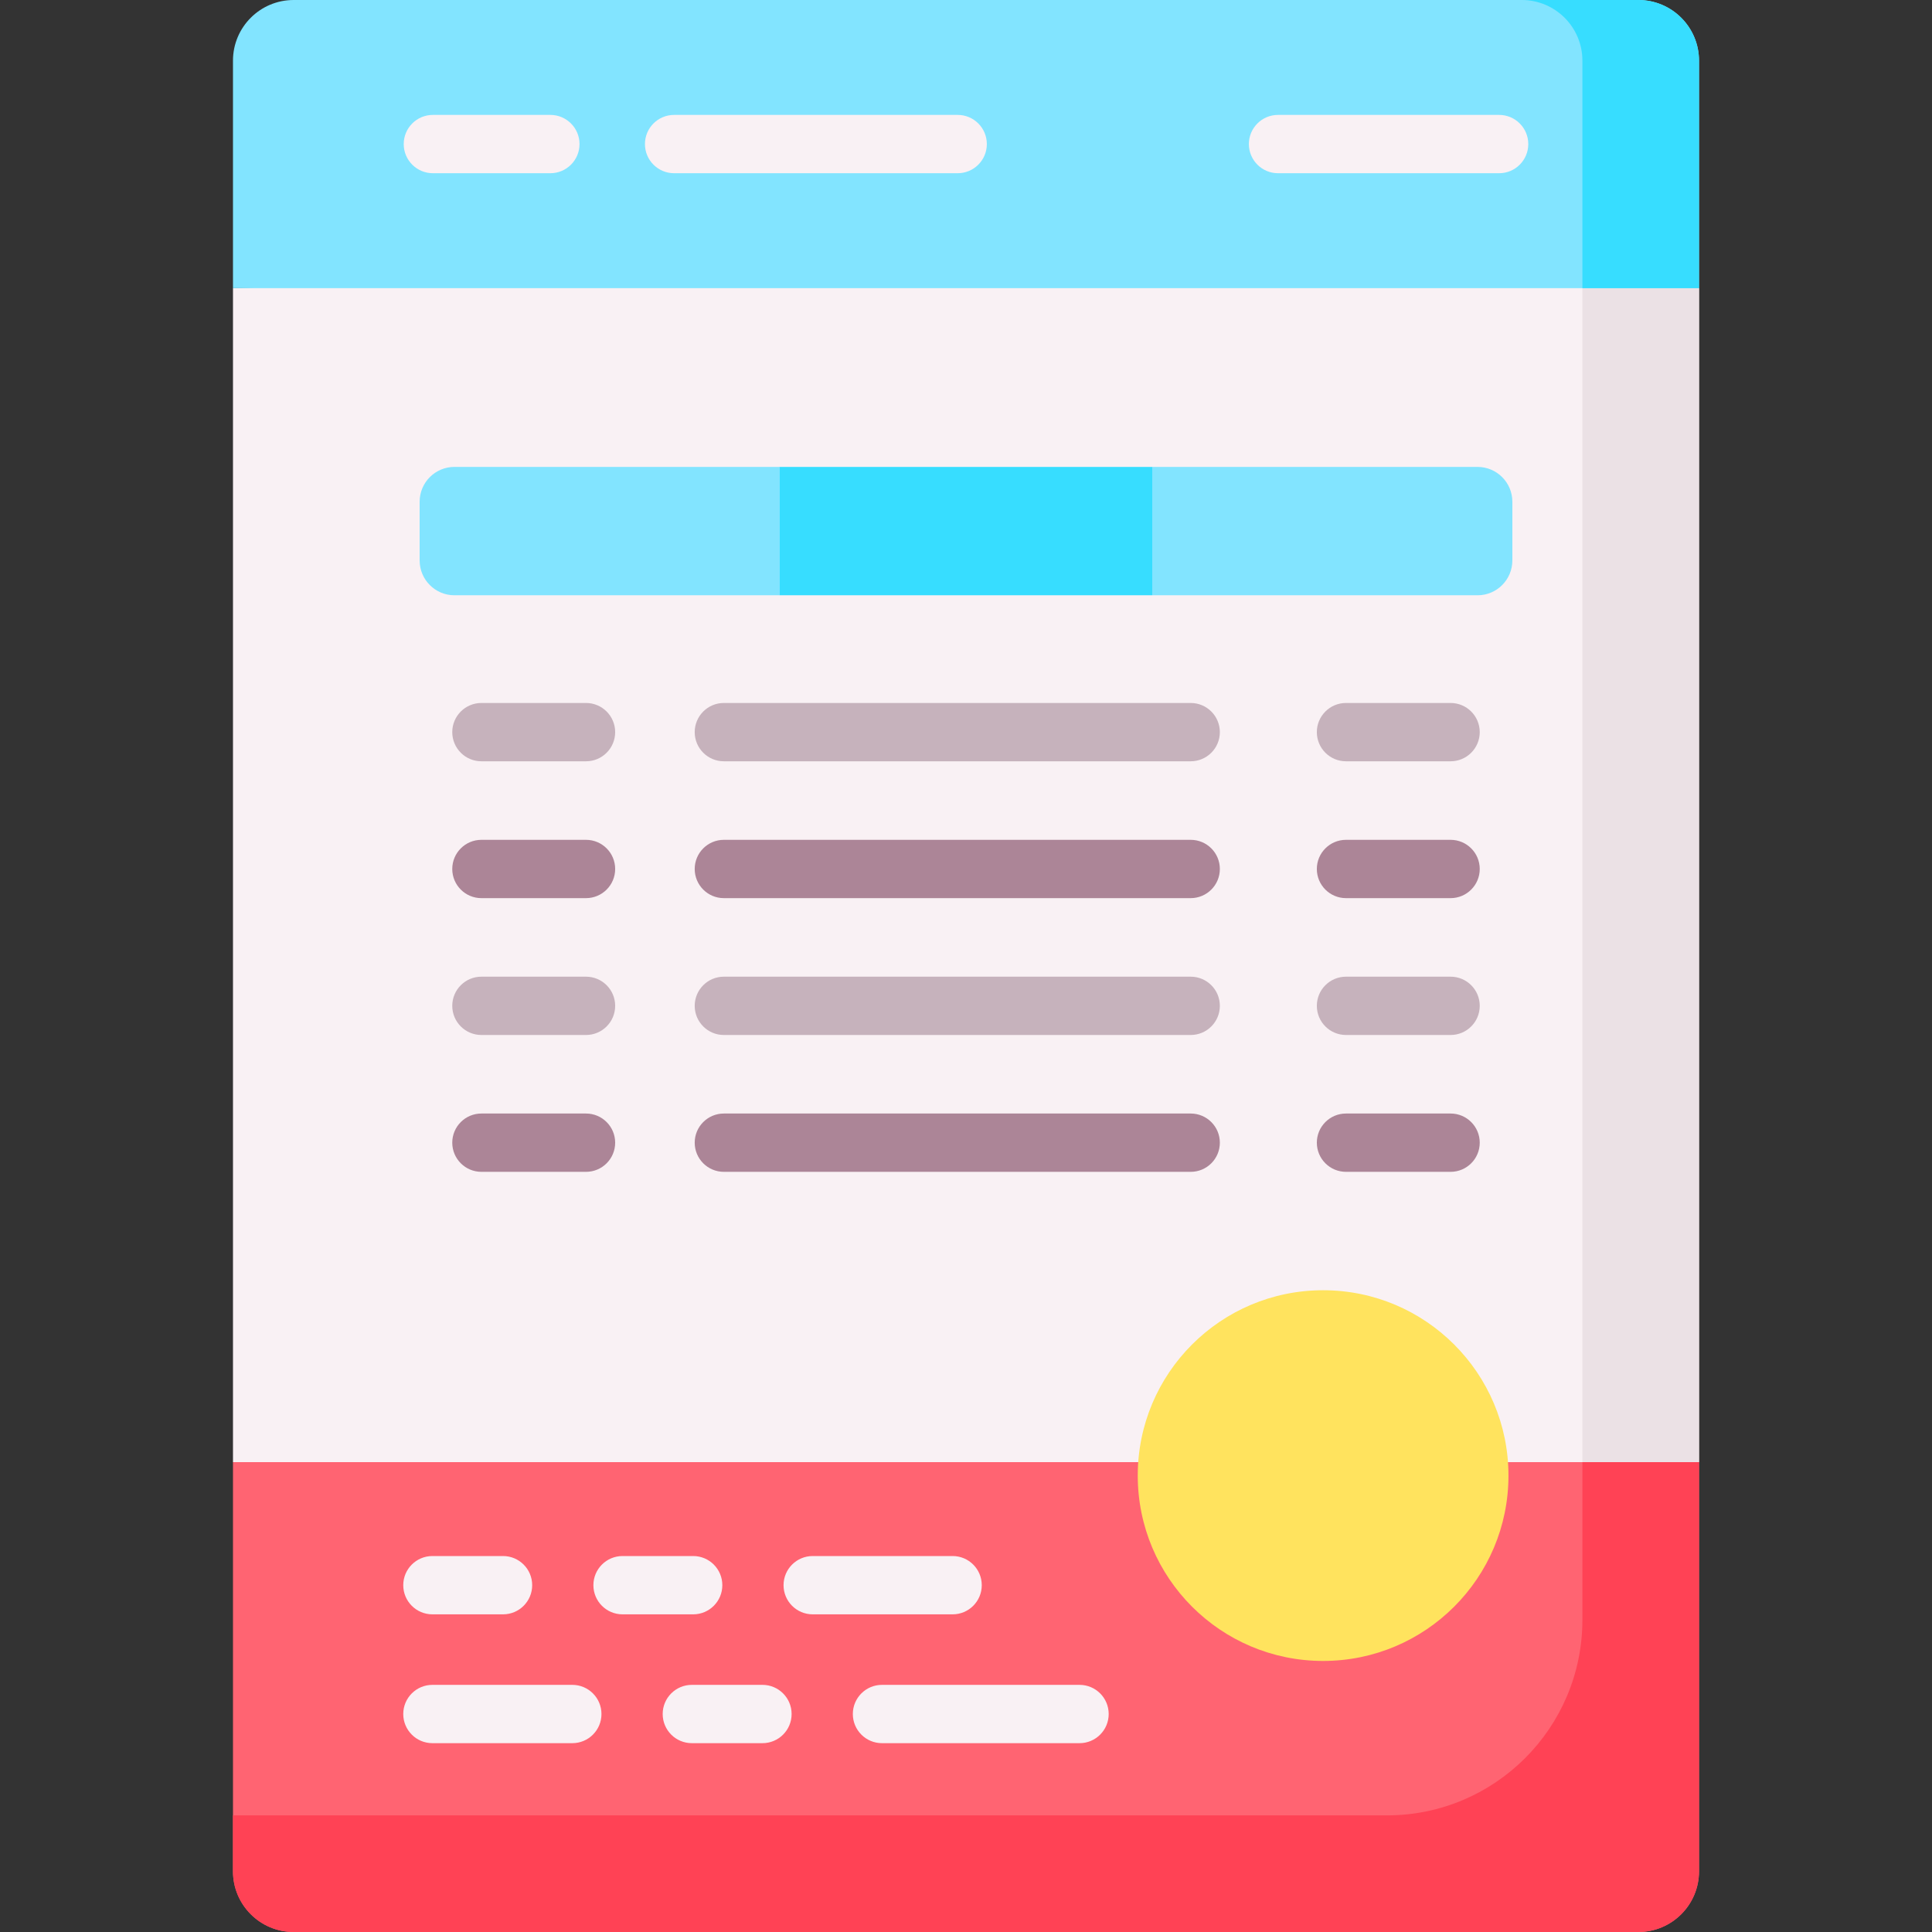 <svg id="Capa_1" enable-background="new 0 0 512 512" viewBox="0 0 512 512" xmlns="http://www.w3.org/2000/svg"><rect x="0" y="0" width="512" height="512" fill="#333333" stroke="none"/><g><g><path d="m450.258 387.478v-311.119l-194.258-5.92-194.258 5.92v311.119l191.947 7.017z" fill="#f9f1f4"/><path d="m450.258 387.478v-311.119l-30.905-5.92v324.056z" fill="#ebe1e5"/></g><g><path d="m61.742 387.478v108.442c0 8.881 7.199 16.08 16.08 16.08h237.725l25.334-10.302 29.68 10.302h63.617c8.881 0 16.08-7.199 16.08-16.08v-108.442z" fill="#ff6472"/><path d="m419.353 387.478v41.8c0 28.617-23.199 51.817-51.816 51.817h-305.795v14.825c0 8.881 7.199 16.08 16.08 16.08h356.355c8.881 0 16.08-7.199 16.08-16.08v-108.442z" fill="#ff4255"/><g fill="#f9f1f4"><path d="m133.308 427.818h-18.715c-4.267 0-7.726-3.459-7.726-7.726s3.459-7.726 7.726-7.726h18.715c4.267 0 7.726 3.459 7.726 7.726s-3.459 7.726-7.726 7.726z"/><path d="m183.698 427.818h-18.715c-4.267 0-7.726-3.459-7.726-7.726s3.459-7.726 7.726-7.726h18.715c4.267 0 7.726 3.459 7.726 7.726s-3.458 7.726-7.726 7.726z"/><path d="m252.451 427.818h-37.076c-4.267 0-7.726-3.459-7.726-7.726s3.459-7.726 7.726-7.726h37.076c4.267 0 7.726 3.459 7.726 7.726s-3.459 7.726-7.726 7.726z"/><path d="m286.089 461.958h-52.353c-4.267 0-7.726-3.459-7.726-7.726s3.459-7.726 7.726-7.726h52.353c4.267 0 7.726 3.459 7.726 7.726s-3.459 7.726-7.726 7.726z"/><path d="m202.06 461.958h-18.715c-4.267 0-7.726-3.459-7.726-7.726s3.459-7.726 7.726-7.726h18.715c4.267 0 7.726 3.459 7.726 7.726s-3.459 7.726-7.726 7.726z"/><path d="m151.669 461.958h-37.076c-4.267 0-7.726-3.459-7.726-7.726s3.459-7.726 7.726-7.726h37.076c4.267 0 7.726 3.459 7.726 7.726s-3.459 7.726-7.726 7.726z"/></g></g><g fill="#c6b2bc"><path d="m155.299 201.749h-27.719c-4.267 0-7.726-3.459-7.726-7.726 0-4.268 3.459-7.726 7.726-7.726h27.719c4.267 0 7.726 3.459 7.726 7.726 0 4.268-3.459 7.726-7.726 7.726z"/><path d="m384.421 201.749h-27.719c-4.267 0-7.726-3.459-7.726-7.726 0-4.268 3.459-7.726 7.726-7.726h27.719c4.267 0 7.726 3.459 7.726 7.726 0 4.268-3.459 7.726-7.726 7.726z"/><path d="m315.547 201.749h-123.717c-4.267 0-7.726-3.459-7.726-7.726 0-4.268 3.459-7.726 7.726-7.726h123.717c4.267 0 7.726 3.459 7.726 7.726 0 4.268-3.459 7.726-7.726 7.726z"/></g><path d="m155.299 238.016h-27.719c-4.267 0-7.726-3.459-7.726-7.726s3.459-7.726 7.726-7.726h27.719c4.267 0 7.726 3.459 7.726 7.726s-3.459 7.726-7.726 7.726z" fill="#ac8597"/><path d="m384.421 238.016h-27.719c-4.267 0-7.726-3.459-7.726-7.726s3.459-7.726 7.726-7.726h27.719c4.267 0 7.726 3.459 7.726 7.726s-3.459 7.726-7.726 7.726z" fill="#ac8597"/><path d="m315.547 238.016h-123.717c-4.267 0-7.726-3.459-7.726-7.726s3.459-7.726 7.726-7.726h123.717c4.267 0 7.726 3.459 7.726 7.726s-3.459 7.726-7.726 7.726z" fill="#ac8597"/><path d="m155.299 274.283h-27.719c-4.267 0-7.726-3.459-7.726-7.726s3.459-7.726 7.726-7.726h27.719c4.267 0 7.726 3.459 7.726 7.726s-3.459 7.726-7.726 7.726z" fill="#c6b2bc"/><path d="m384.421 274.283h-27.719c-4.267 0-7.726-3.459-7.726-7.726s3.459-7.726 7.726-7.726h27.719c4.267 0 7.726 3.459 7.726 7.726s-3.459 7.726-7.726 7.726z" fill="#c6b2bc"/><path d="m315.547 274.283h-123.717c-4.267 0-7.726-3.459-7.726-7.726s3.459-7.726 7.726-7.726h123.717c4.267 0 7.726 3.459 7.726 7.726s-3.459 7.726-7.726 7.726z" fill="#c6b2bc"/><path d="m155.299 310.549h-27.719c-4.267 0-7.726-3.459-7.726-7.726s3.459-7.726 7.726-7.726h27.719c4.267 0 7.726 3.459 7.726 7.726s-3.459 7.726-7.726 7.726z" fill="#ac8597"/><path d="m384.421 310.549h-27.719c-4.267 0-7.726-3.459-7.726-7.726s3.459-7.726 7.726-7.726h27.719c4.267 0 7.726 3.459 7.726 7.726s-3.459 7.726-7.726 7.726z" fill="#ac8597"/><path d="m315.547 310.549h-123.717c-4.267 0-7.726-3.459-7.726-7.726s3.459-7.726 7.726-7.726h123.717c4.267 0 7.726 3.459 7.726 7.726s-3.459 7.726-7.726 7.726z" fill="#ac8597"/><g><path d="m450.258 76.359v-60.279c0-8.881-7.199-16.08-16.08-16.08h-356.356c-8.881 0-16.08 7.199-16.08 16.08v60.278h388.516z" fill="#82e4ff"/><path d="m434.178 0h-30.905c8.881 0 16.08 7.199 16.08 16.08v60.278h30.905v-60.278c0-8.881-7.199-16.08-16.08-16.08z" fill="#37ddff"/><g fill="#f9f1f4"><path d="m145.851 45.905h-31.135c-4.267 0-7.726-3.459-7.726-7.726s3.459-7.726 7.726-7.726h31.135c4.267 0 7.726 3.459 7.726 7.726s-3.459 7.726-7.726 7.726z"/><path d="m397.284 45.905h-58.593c-4.267 0-7.726-3.459-7.726-7.726s3.459-7.726 7.726-7.726h58.593c4.267 0 7.726 3.459 7.726 7.726s-3.458 7.726-7.726 7.726z"/><path d="m253.796 45.905h-75.153c-4.267 0-7.726-3.459-7.726-7.726s3.459-7.726 7.726-7.726h75.153c4.267 0 7.726 3.459 7.726 7.726s-3.459 7.726-7.726 7.726z"/></g></g><g><path d="m305.354 157.757h-98.708l-10.302-14.704 10.302-19.317h98.708l8.665 18.176z" fill="#37ddff"/><g fill="#82e4ff"><path d="m391.56 157.757h-86.205v-34.021h86.205c5.097 0 9.23 4.132 9.23 9.23v15.562c-.001 5.097-4.133 9.229-9.23 9.229z"/><path d="m206.646 157.757h-86.206c-5.097 0-9.23-4.132-9.23-9.23v-15.562c0-5.097 4.132-9.23 9.23-9.23h86.205v34.022z"/></g></g><circle cx="350.637" cy="391.048" fill="#ffe35e" r="49.122"/></g><g/><g/><g/><g/><g/><g/><g/><g/><g/><g/><g/><g/><g/><g/><g/></svg>